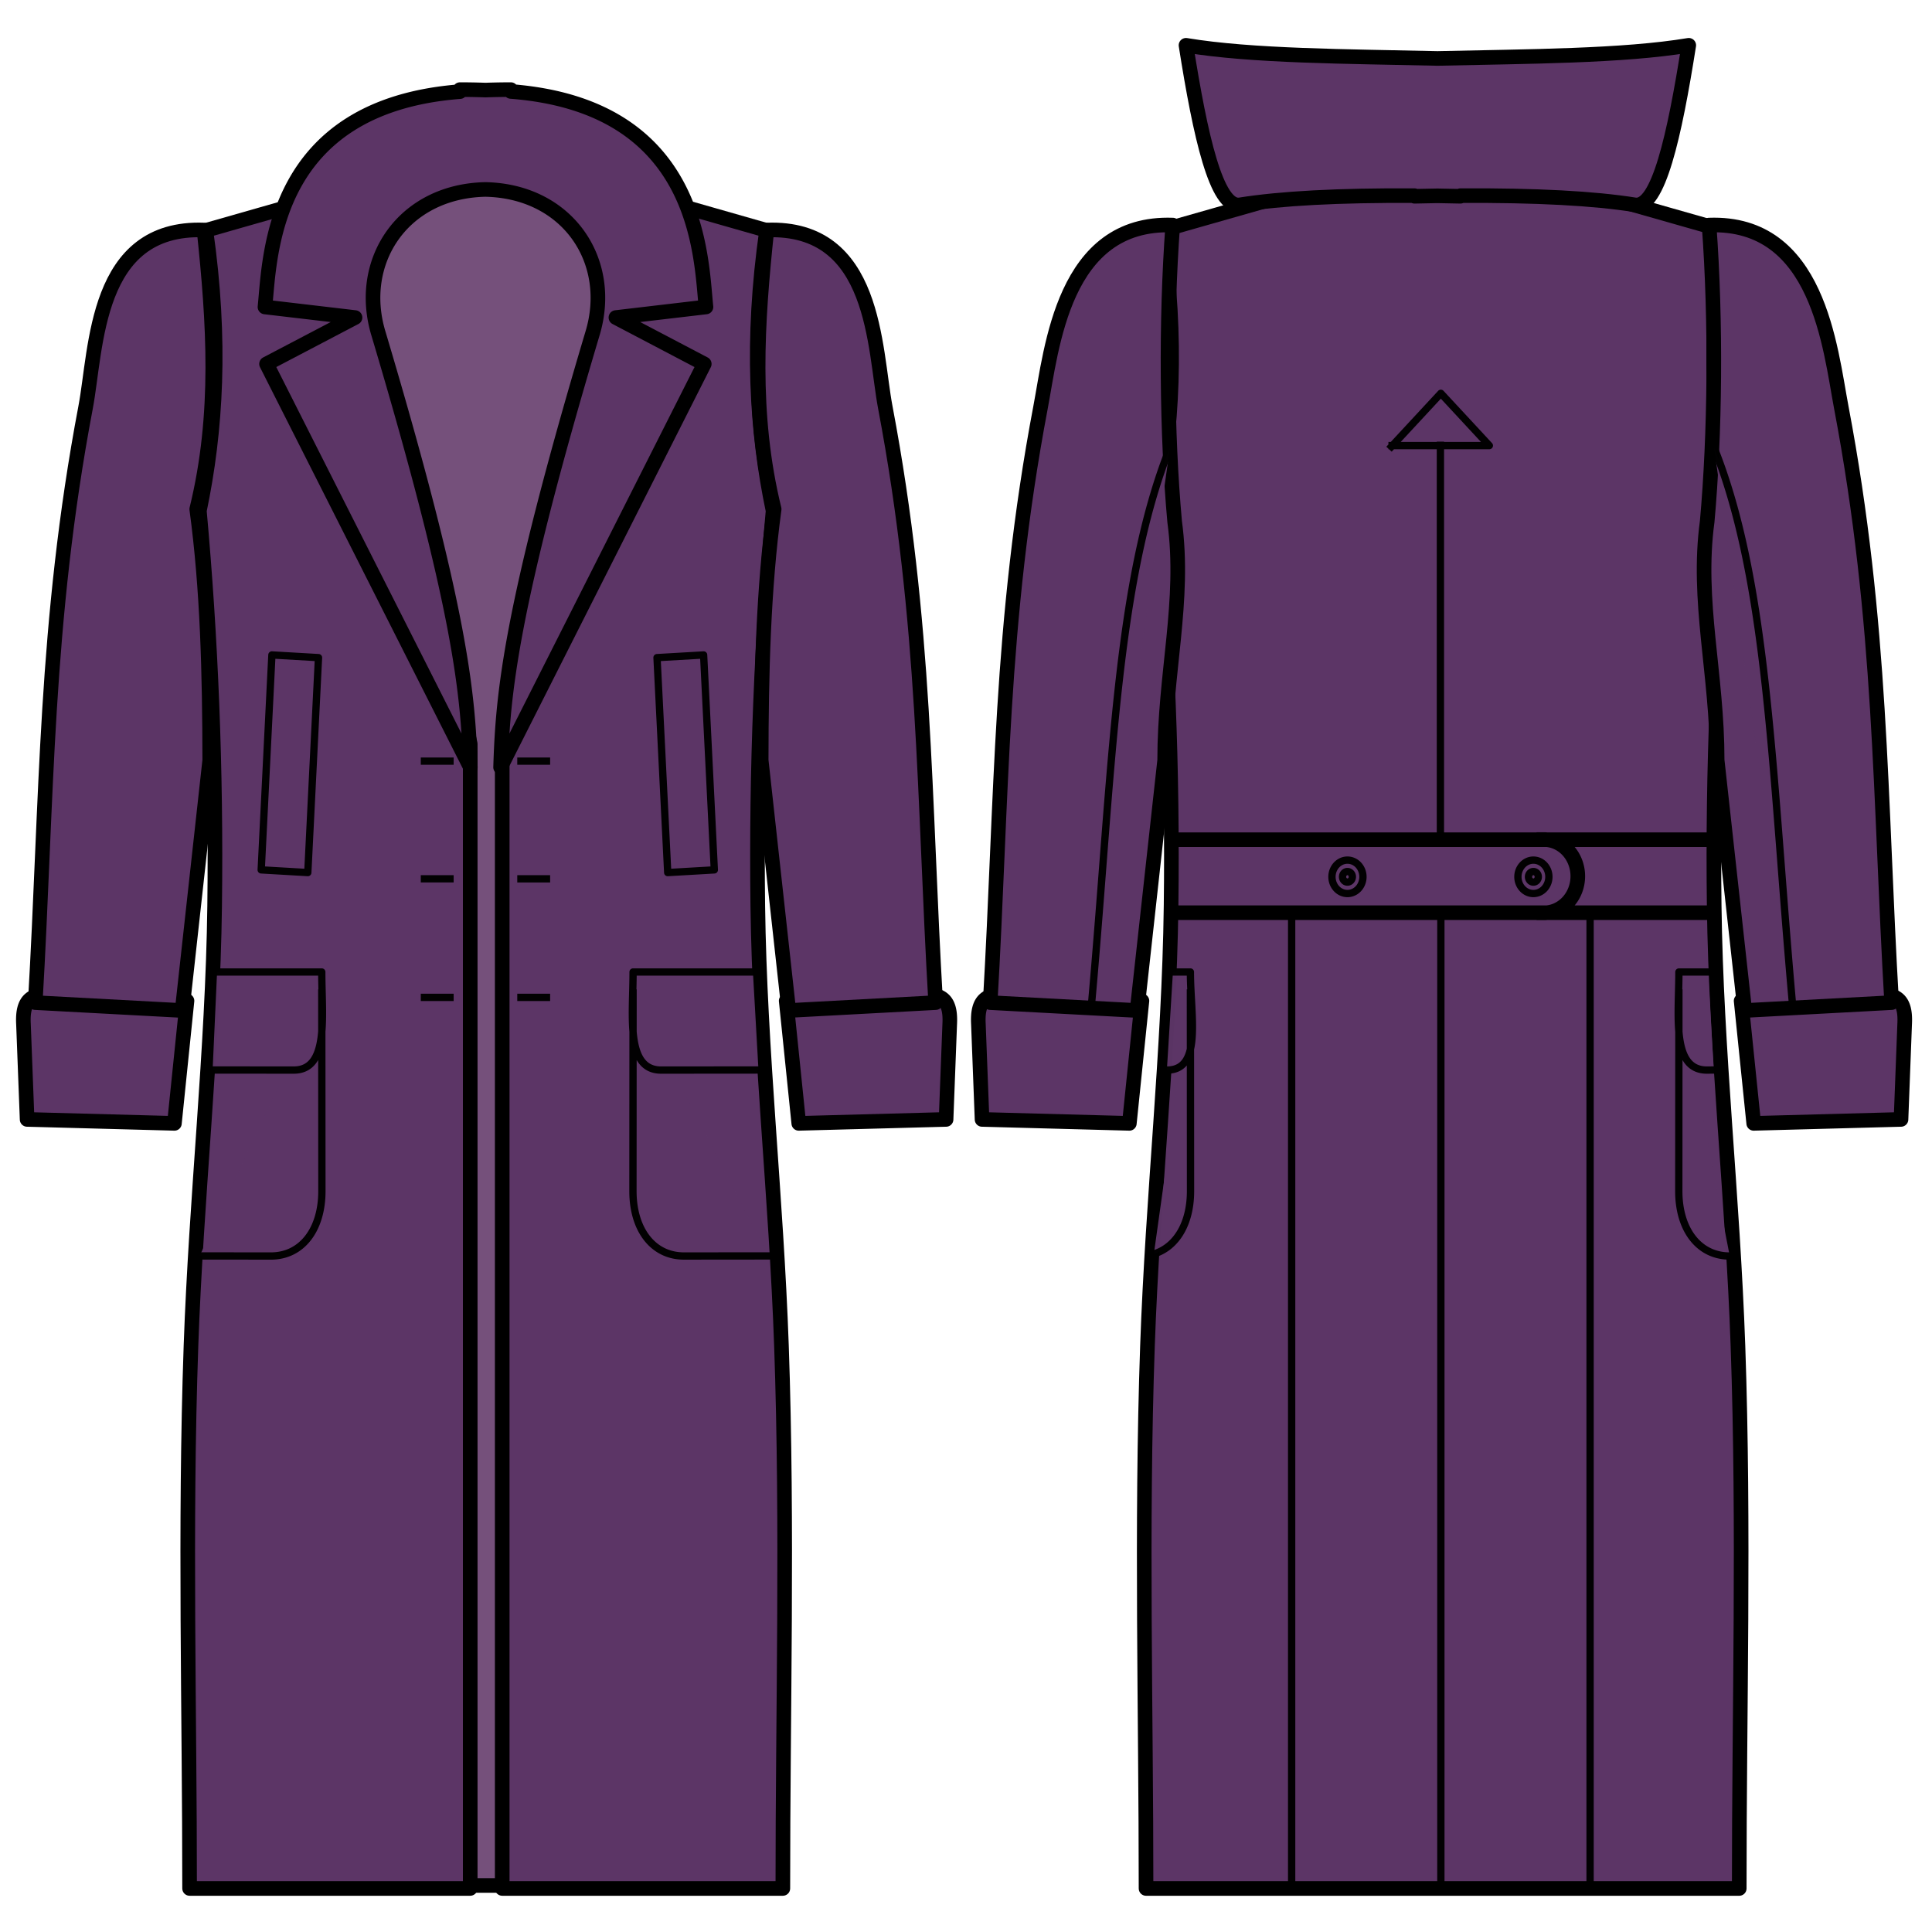 <?xml version="1.0" encoding="UTF-8" standalone="no"?>
<!-- Created with Inkscape (http://www.inkscape.org/) -->

<svg
   xmlns:dc="http://purl.org/dc/elements/1.1/"
   xmlns:cc="http://creativecommons.org/ns#"
   xmlns:rdf="http://www.w3.org/1999/02/22-rdf-syntax-ns#"
   xmlns:svg="http://www.w3.org/2000/svg"
   xmlns="http://www.w3.org/2000/svg"
   xmlns:sodipodi="http://sodipodi.sourceforge.net/DTD/sodipodi-0.dtd"
   xmlns:inkscape="http://www.inkscape.org/namespaces/inkscape"
   width="1000"
   height="1000"
   viewBox="0 0 264.583 264.583"
   version="1.1"
   id="svg562"
   inkscape:version="0.92.4 (unknown)"
   sodipodi:docname="carlton.svg">
  <defs
     id="defs556" />
  <sodipodi:namedview
     id="base"
     pagecolor="#ffffff"
     bordercolor="#666666"
     borderopacity="1.0"
     inkscape:pageopacity="0.0"
     inkscape:pageshadow="2"
     inkscape:zoom="0.70710678"
     inkscape:cx="309.31877"
     inkscape:cy="354.69887"
     inkscape:document-units="mm"
     inkscape:current-layer="layer1"
     showgrid="false"
     units="px"
     inkscape:window-width="1920"
     inkscape:window-height="1043"
     inkscape:window-x="0"
     inkscape:window-y="0"
     inkscape:window-maximized="1"
     inkscape:snap-global="false"
     showguides="false" />
  <g
     inkscape:label="Layer 1"
     inkscape:groupmode="layer"
     id="layer1">
    <rect
       style="fill:#75507b;fill-opacity:1;stroke:#000000;stroke-width:2;stroke-miterlimit:4;stroke-dasharray:none"
       id="inside"
       width="36.456"
       height="234.448"
       x="46.885"
       y="23.763" />
    <path
       style="fill:#5c3566;fill-opacity:1;stroke:#000000;stroke-width:7.559;stroke-linecap:square;stroke-linejoin:round;stroke-miterlimit:4;stroke-dasharray:none;stroke-dashoffset:0;stroke-opacity:1"
       d="m 722.816,97.305 c 0,0.218 0.002,0.417 0,0.635 l -53.152,1.426 -69.025,19.654 c 8.123,56.944 5.332,103.678 -3.311,144.959 5.89,64.964 8.773,133.109 7.867,204.24 -0.948,74.327 -9.51,150.424 -12.203,227.303 -3.293,93.988 -0.713,188.933 -0.736,280.404 h 123.502 21.539 161.51 c -0.023,-91.472 2.631,-186.417 -0.66,-280.404 -2.694,-76.879 -11.329,-152.976 -12.277,-227.303 -0.906,-71.132 2.049,-139.277 7.939,-204.24 -8.643,-41.281 -11.506,-88.015 -3.383,-144.959 L 823.309,99.92 748.104,97.939 c 0,-0.213 0.002,-0.422 0,-0.635 l -12.57,0.316 z m -540.305,0.014 -76.129,21.736 c 8.123,56.944 5.281,103.643 -3.361,144.924 5.89,64.964 8.806,133.12 7.9,204.252 -0.948,74.327 -9.535,150.43 -12.229,227.309 -3.293,93.988 -0.689,188.908 -0.713,280.377 H 243.004 V 384.445 C 222.646,288.868 183.102,206.355 182.512,97.318 Z m 137.518,0 C 319.439,206.355 279.895,288.868 259.537,384.445 v 591.471 h 145.023 c -0.024,-91.469 2.581,-186.389 -0.713,-280.377 -2.694,-76.879 -11.282,-152.981 -12.23,-227.309 -0.906,-71.132 2.012,-139.288 7.902,-204.252 -8.643,-41.281 -11.484,-87.979 -3.361,-144.924 z"
       transform="scale(0.265)"
       id="primary1"
       inkscape:connector-curvature="0" />
    <path
       id="primary2"
       transform="matrix(0,1,1,0,0,0)"
       style="fill:#5c3566;stroke:#000000;stroke-width:2;stroke-linecap:square;stroke-linejoin:round;stroke-miterlimit:4;stroke-dasharray:none;stroke-dashoffset:0;stroke-opacity:1"
       d="m 125.015,211.42 a 5.021,4.658 0 0 1 -5.021,4.657 5.021,4.658 0 0 1 -5.021,-4.657 m 0.022,-50.721 v 73.247 m 9.998,-73.562 v 73.404 m 28.849,6.378 -0.54,20.173 -13.061,0.5 c -3.443,0.179 -4.325,-1.162 -3.954,-4.391 l 0.779,-18.005 z m 0,-85.504 -0.54,-20.173 -13.061,-0.5 c -3.443,-0.179 -4.325,1.162 -3.954,4.391 l 0.779,18.005 z m 0,-130.776 -0.54,-20.173 -13.061,-0.5 c -3.443,-0.179 -4.325,1.162 -3.954,4.39 l 0.779,18.005 z m 0,85.504 -0.54,20.173 -13.061,0.5 c -3.443,0.179 -4.325,-1.162 -3.954,-4.391 l 0.779,-18.005 z M 12.274,62.993 h 0.273 c 2.002,-25.87 22.44,-25.988 29.492,-26.706 l 1.447,12.332 6.353,-12.118 55.234,27.911 C 95.208,64.105 83.824,63.201 45.75,51.848 35.795,48.789 26.173,55.191 25.946,66.474 26.17,77.769 35.789,84.181 45.75,81.12 83.824,69.766 95.208,68.862 105.073,68.555 L 49.839,96.447 43.486,84.349 42.038,96.681 C 34.986,95.963 14.525,95.838 12.525,69.956 h -0.252 c 0,-1.212 0.023,-2.357 0.063,-3.481 -0.04,-1.118 -0.063,-2.277 -0.063,-3.482 z"
       inkscape:connector-curvature="0" />
    <path
       id="primary3"
       style="fill:#5c3566;stroke:#000000;stroke-width:2;stroke-linecap:square;stroke-linejoin:round;stroke-miterlimit:4;stroke-dasharray:none;stroke-dashoffset:0;stroke-opacity:1"
       d="m 162.42,6.202 c 1.964,12.478 4.18,22.364 7.391,21.851 5.553,-0.882 13.407,-1.317 23.904,-1.259 v 0.085 c 1.084,-0.024 2.096,-0.048 3.131,-0.063 1.038,0.015 2.065,0.039 3.151,0.063 v -0.085 c 10.487,-0.057 18.336,0.376 23.885,1.259 3.211,0.513 5.427,-9.373 7.391,-21.851 -8.963,1.5 -22.053,1.523 -34.408,1.803 C 184.506,7.724 171.387,7.703 162.42,6.202 Z m 71.633,24.621 c 14.992,-0.551 16.562,16.815 18.113,25.002 5.599,29.551 5.252,53.5 6.891,81.482 l -20.117,1.078 -3.779,-34.27 c 0.012,-11.839 -2.846,-21.806 -1.366,-32.696 1.075,-11.889 1.237,-27.407 0.258,-40.597 z m -73.448,0 C 145.613,30.271 144.044,47.637 142.493,55.825 c -5.599,29.551 -5.252,53.5 -6.891,81.482 l 20.117,1.078 3.779,-34.27 c -0.012,-11.839 2.846,-21.806 1.366,-32.696 -1.075,-11.889 -1.237,-27.407 -0.258,-40.597 z M 27.943,31.5 C 12.951,30.949 13.267,47.637 11.716,55.825 6.117,85.376 6.464,109.324 4.826,137.307 l 20.117,1.078 3.779,-34.27 C 28.709,92.276 28.423,80.614 26.943,69.725 30.14,56.684 29.27,44.068 27.943,31.5 Z m 77.077,0 c 14.992,-0.551 14.676,16.137 16.227,24.325 5.599,29.551 5.252,53.5 6.891,81.482 l -20.117,1.078 -3.779,-34.27 c 0.012,-11.839 0.298,-23.501 1.778,-34.39 -3.197,-13.041 -2.327,-25.657 -1,-38.225 z"
       inkscape:connector-curvature="0" />
    <path
       id="secondary"
       style="opacity:0.98;fill:#5c3566;stroke:#000000;stroke-width:1;stroke-linecap:square;stroke-linejoin:round;stroke-miterlimit:4;stroke-dasharray:none;stroke-dashoffset:0;stroke-opacity:1"
       d="m 185.202,120.079 a 0.672,0.724 0 0 1 -0.672,0.724 0.672,0.724 0 0 1 -0.672,-0.724 0.672,0.724 0 0 1 0.672,-0.724 0.672,0.724 0 0 1 0.672,0.724 z m 25.464,0 a 0.672,0.724 0 0 1 -0.672,0.724 0.672,0.724 0 0 1 -0.672,-0.724 0.672,0.724 0 0 1 0.672,-0.724 0.672,0.724 0 0 1 0.672,0.724 z m -24.013,-1e-5 a 2.122,2.288 0 0 1 -2.122,2.288 2.122,2.288 0 0 1 -2.122,-2.288 2.122,2.288 0 0 1 2.122,-2.288 2.122,2.288 0 0 1 2.122,2.288 z m 25.464,0 a 2.122,2.288 0 0 1 -2.122,2.288 2.122,2.288 0 0 1 -2.122,-2.288 2.122,2.288 0 0 1 2.122,-2.288 2.122,2.288 0 0 1 2.122,2.288 z M 160.228,61.277 C 152.839,79.767 152.355,105.226 149.539,136.856 m 85.193,-75.579 c 7.389,18.49 7.873,43.949 10.689,75.579 M 176.889,124.654 V 258.019 M 217.757,124.654 V 258.019 M 197.323,124.654 v 133.365 m -0.061,-197.042 v 53.922 m -6.621,-53.877 h 13.321 l -6.641,-7.159 -6.759,7.287 m -29.931,71.963 h 2.392 c 0,6.06 1.684,13.435 -3.222,13.432 m 3.222,-10.557 c 0,0.393 0.016,26.658 0.016,27.142 0,4.384 -1.916,7.644 -5.022,8.594 m 75.903,-38.611 h -3.998 c 0,6.06 -1.056,13.435 3.85,13.432 l 0.908,-0.011 m -4.758,-10.545 c 0,0.393 -0.016,26.658 -0.016,27.142 0,5.243 2.739,8.877 6.978,8.877 M 61.627,136.587 h -3.501 m 3.501,-16.236 h -3.501 m 3.501,-16.117 h -3.501 m -14.508,-14.173 -6.382,-0.369 -1.466,29.435 6.382,0.369 z M 29.728,133.113 h 14.338 c 0,6.06 1.056,13.435 -3.85,13.432 l -11.099,-0.011 m 14.95,-10.545 c 0,0.393 0.016,26.658 0.016,27.142 0,5.243 -2.739,8.877 -6.978,8.877 l -9.765,-0.011 m 43.998,-35.409 h 3.501 m -3.501,-16.236 h 3.501 m -3.501,-16.117 h 3.501 m 15.137,-14.173 6.382,-0.369 1.466,29.435 -6.382,0.369 z M 103.113,133.113 H 86.697 c 0,6.06 -1.056,13.435 3.85,13.432 l 13.326,-0.011 M 86.697,135.988 c 0,0.393 -0.016,26.658 -0.016,27.142 0,5.243 2.739,8.877 6.978,8.877 l 11.548,-0.011"
       inkscape:connector-curvature="0" />
  </g>
</svg>
